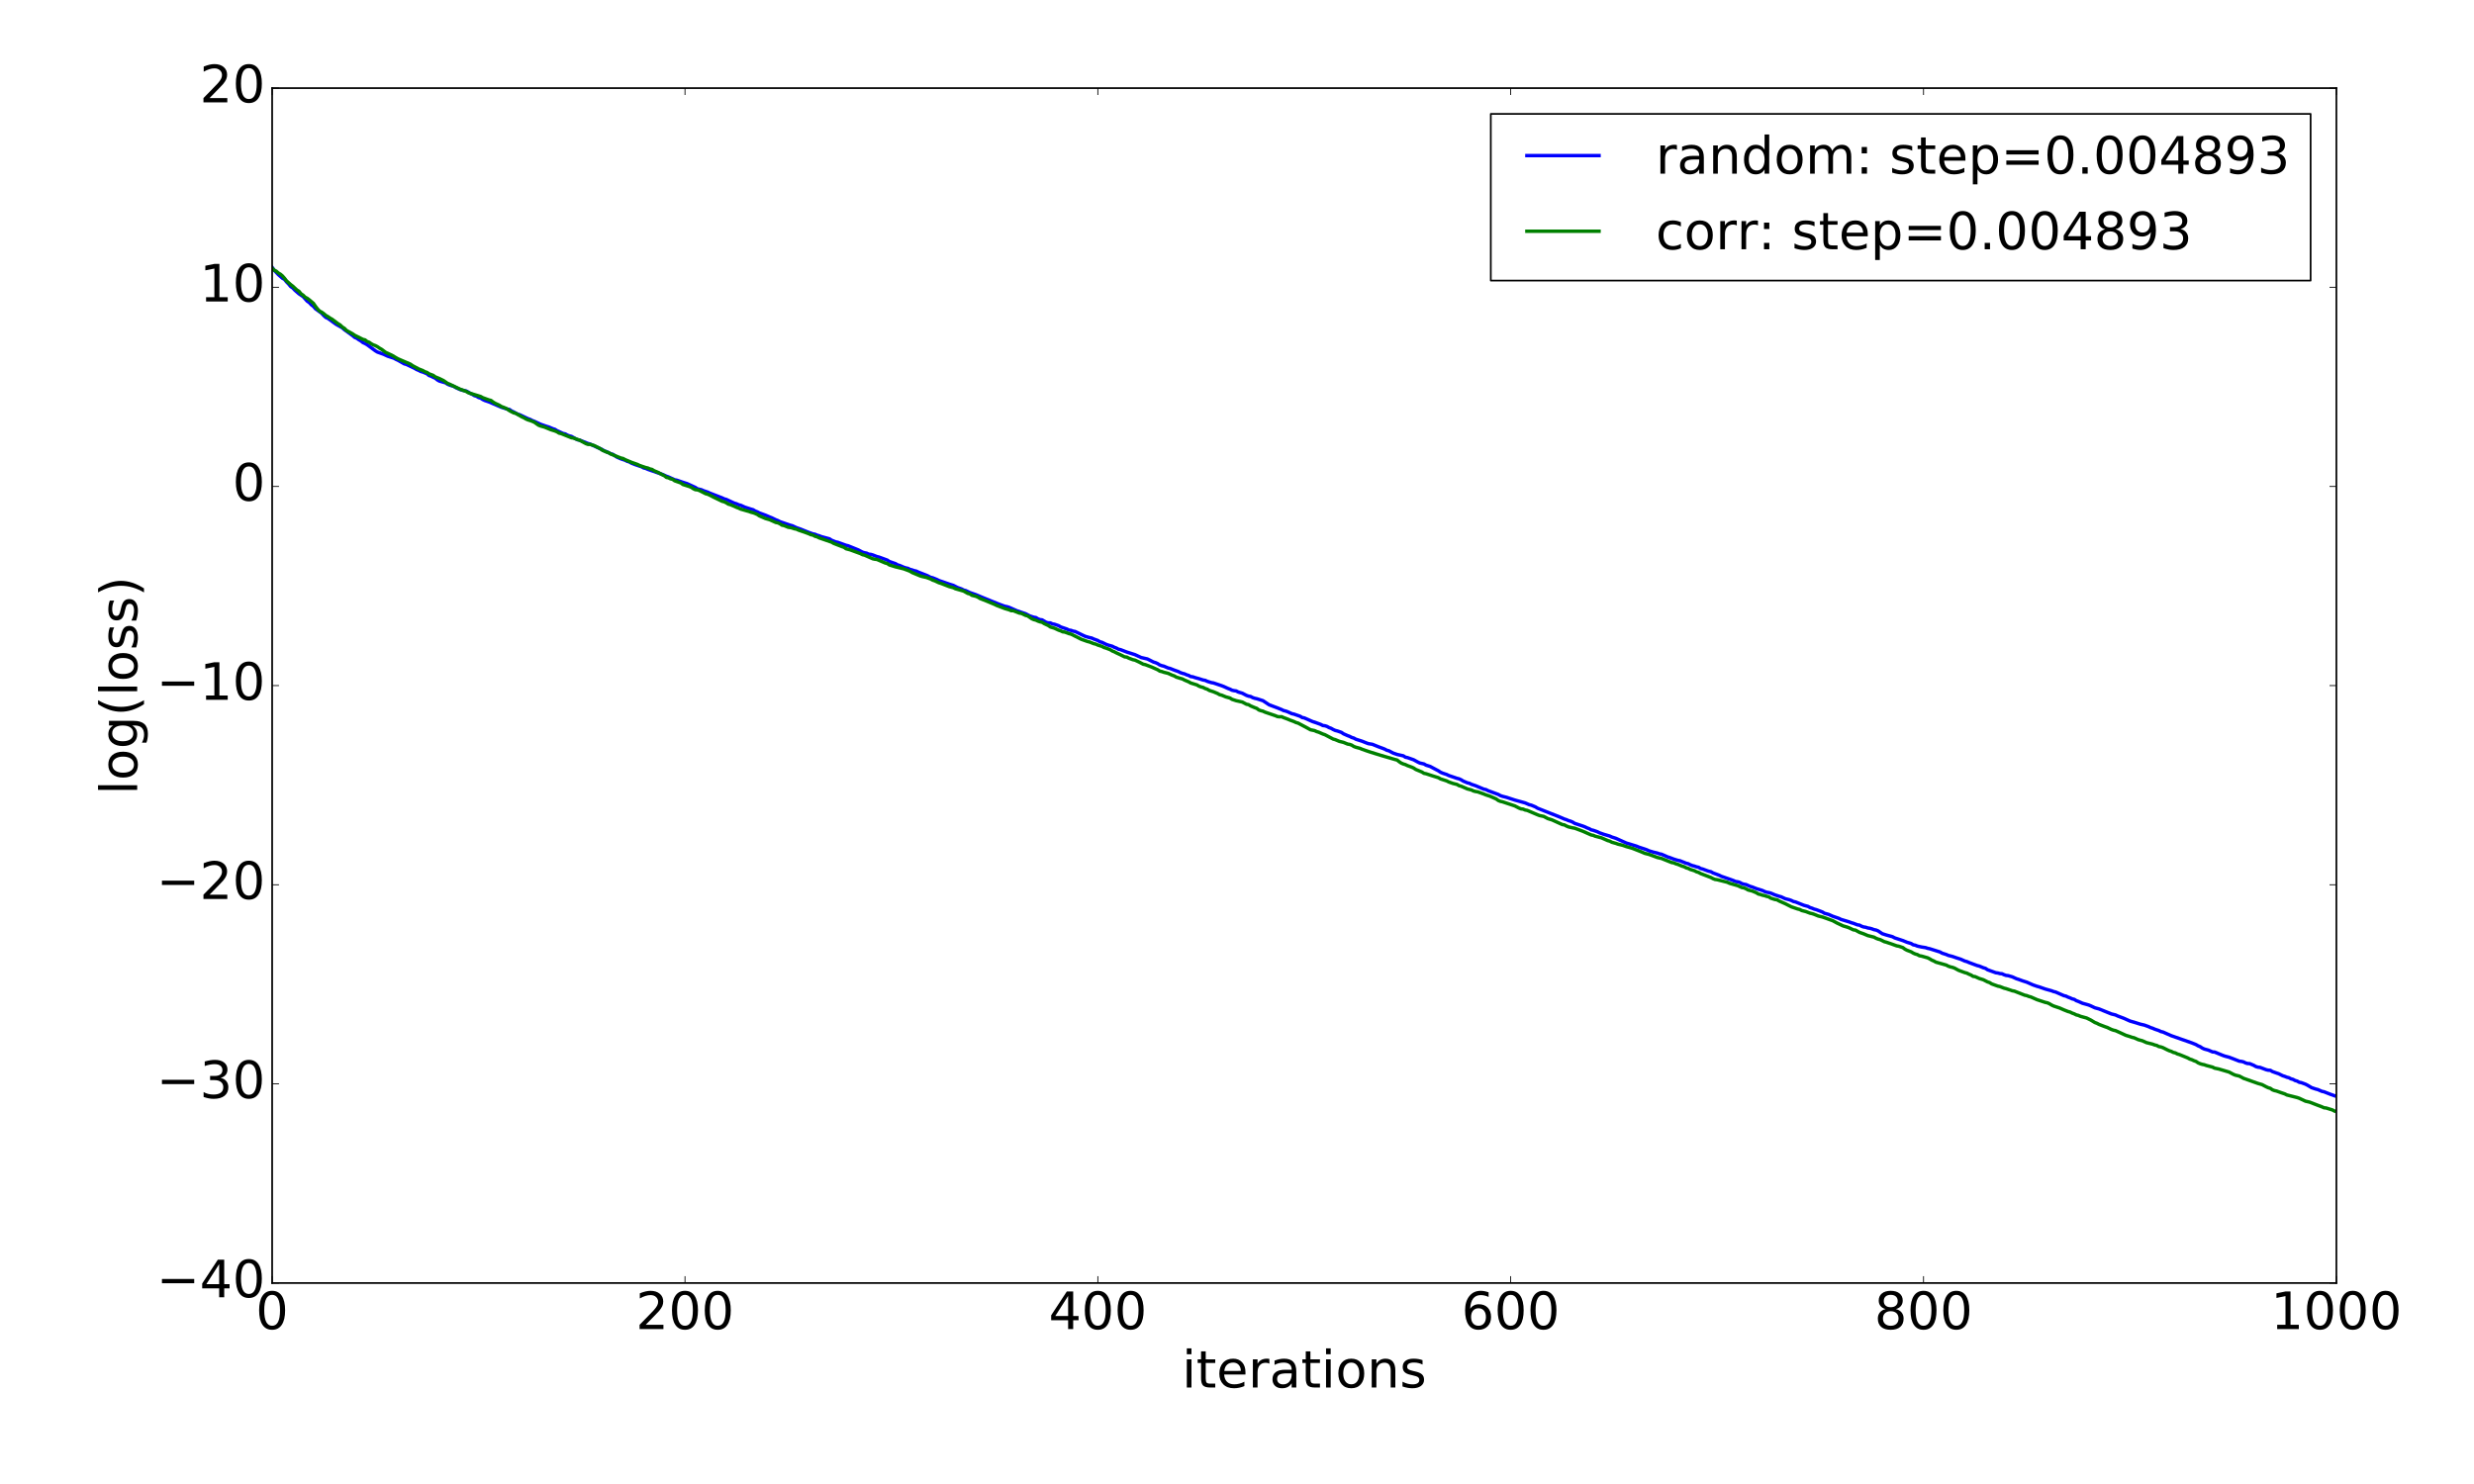 <?xml version="1.0" encoding="utf-8" standalone="no"?>
<!DOCTYPE svg PUBLIC "-//W3C//DTD SVG 1.1//EN"
  "http://www.w3.org/Graphics/SVG/1.1/DTD/svg11.dtd">
<!-- Created with matplotlib (http://matplotlib.org/) -->
<svg height="864pt" version="1.1" viewBox="0 0 1440 864" width="1440pt" xmlns="http://www.w3.org/2000/svg" xmlns:xlink="http://www.w3.org/1999/xlink">
 <defs>
  <style type="text/css">
*{stroke-linecap:butt;stroke-linejoin:round;stroke-miterlimit:100000;}
  </style>
 </defs>
 <g id="figure_1">
  <g id="patch_1">
   <path d="M 0 864 
L 1440 864 
L 1440 0 
L 0 0 
z
" style="fill:#ffffff;"/>
  </g>
  <g id="axes_1">
   <g id="patch_2">
    <path d="M 158.4 747 
L 1359.9 747 
L 1359.9 51.3 
L 158.4 51.3 
z
" style="fill:#ffffff;"/>
   </g>
   <g id="line2d_1">
    <path clip-path="url(#pf97cf37650)" d="M 158.4 155.648 
L 159.601 157.325 
L 162.005 159.874 
L 164.407 161.987 
L 165.609 162.663 
L 166.81 164.158 
L 168.012 165.385 
L 169.214 166.838 
L 170.415 167.647 
L 171.617 168.942 
L 174.019 171.048 
L 176.423 172.659 
L 178.826 175.341 
L 180.027 176.173 
L 181.228 177.464 
L 182.43 178.359 
L 183.631 179.78 
L 187.236 182.357 
L 188.438 183.696 
L 189.639 184.794 
L 190.84 185.339 
L 195.647 188.814 
L 199.251 190.842 
L 200.452 191.94 
L 205.258 195.396 
L 206.46 196.423 
L 207.661 196.928 
L 208.863 197.792 
L 210.065 198.484 
L 211.266 199.464 
L 212.468 199.991 
L 213.669 200.692 
L 218.475 204.245 
L 219.677 204.973 
L 223.281 206.251 
L 225.684 207.375 
L 229.288 208.537 
L 230.49 209.216 
L 231.691 209.763 
L 235.296 211.829 
L 236.498 212.134 
L 241.304 214.425 
L 242.505 215.147 
L 243.707 215.625 
L 244.908 216.27 
L 246.109 216.607 
L 248.512 217.606 
L 249.714 218.605 
L 250.916 219.003 
L 252.117 219.649 
L 253.319 220.165 
L 254.52 221.15 
L 255.721 221.84 
L 259.326 222.885 
L 260.527 223.683 
L 261.729 224.199 
L 264.132 224.952 
L 265.334 225.675 
L 267.736 226.765 
L 268.938 227.162 
L 271.341 227.64 
L 272.543 228.281 
L 273.744 229.064 
L 274.945 229.603 
L 276.147 230.34 
L 277.349 230.68 
L 278.55 231.429 
L 279.752 231.776 
L 280.953 232.581 
L 282.154 233.151 
L 284.558 233.962 
L 291.767 237.071 
L 295.371 238.208 
L 296.572 238.428 
L 297.774 239.298 
L 298.976 239.853 
L 301.378 241.149 
L 302.58 241.505 
L 307.386 243.804 
L 308.587 244.211 
L 309.789 244.841 
L 310.99 245.301 
L 314.595 247.002 
L 318.2 248.266 
L 319.401 248.604 
L 321.804 249.622 
L 323.005 249.99 
L 324.207 250.766 
L 327.812 252.401 
L 329.013 252.643 
L 330.214 253.336 
L 331.416 253.79 
L 332.618 254.093 
L 335.021 255.44 
L 336.222 256.054 
L 337.423 256.261 
L 342.229 258.203 
L 343.431 258.526 
L 350.64 261.841 
L 351.841 262.596 
L 353.043 262.969 
L 355.446 264.191 
L 356.647 264.495 
L 359.05 266.109 
L 361.454 267.161 
L 363.856 267.952 
L 365.058 268.581 
L 366.26 268.891 
L 367.461 269.616 
L 369.864 270.561 
L 373.469 271.767 
L 374.67 272.44 
L 375.872 272.713 
L 377.073 273.259 
L 385.483 276.187 
L 387.887 277.254 
L 389.088 277.685 
L 392.692 279.323 
L 393.894 279.561 
L 397.498 280.804 
L 399.901 281.567 
L 404.707 283.775 
L 405.909 284.57 
L 408.312 285.152 
L 409.514 285.704 
L 411.916 286.518 
L 413.118 287.093 
L 420.327 289.879 
L 421.529 290.458 
L 422.73 290.773 
L 426.334 292.458 
L 427.536 292.981 
L 428.738 293.321 
L 429.939 293.898 
L 431.14 294.184 
L 433.543 295.283 
L 437.148 296.449 
L 438.349 296.778 
L 439.551 297.532 
L 440.752 297.998 
L 441.954 298.642 
L 445.558 299.956 
L 447.962 301 
L 449.163 301.463 
L 451.566 302.628 
L 452.767 303.09 
L 453.969 303.732 
L 459.976 305.796 
L 461.178 306.114 
L 463.581 307.235 
L 465.984 308.063 
L 470.79 310.01 
L 473.193 310.841 
L 474.394 311.068 
L 475.596 311.615 
L 476.798 311.932 
L 477.999 312.426 
L 482.805 313.727 
L 484.007 314.52 
L 486.409 315.495 
L 487.611 315.737 
L 492.417 317.473 
L 493.618 317.759 
L 499.626 320.192 
L 502.029 321.475 
L 503.231 321.833 
L 504.432 322.051 
L 505.634 322.647 
L 506.835 322.764 
L 508.036 323.11 
L 510.44 324.058 
L 511.641 324.347 
L 516.447 326.101 
L 517.649 326.923 
L 521.253 328.172 
L 522.455 328.891 
L 523.656 329.23 
L 526.059 330.264 
L 527.26 330.65 
L 528.462 330.901 
L 529.663 331.505 
L 530.865 331.802 
L 532.067 332.234 
L 533.268 332.487 
L 534.47 333.069 
L 539.275 334.945 
L 541.678 336.129 
L 542.88 336.413 
L 545.283 337.372 
L 546.485 337.996 
L 548.888 338.8 
L 552.492 340.073 
L 554.895 340.824 
L 557.298 342.064 
L 559.701 342.912 
L 560.903 343.561 
L 562.104 343.851 
L 564.507 345.016 
L 568.111 346.267 
L 571.716 347.794 
L 577.723 350.231 
L 581.328 351.696 
L 583.731 352.587 
L 584.933 353.003 
L 586.134 353.228 
L 587.336 353.604 
L 592.141 355.717 
L 596.947 357.323 
L 599.351 358.597 
L 601.754 359.374 
L 602.955 359.568 
L 604.157 360.316 
L 605.358 360.753 
L 606.559 360.903 
L 608.962 362.33 
L 610.164 362.628 
L 611.365 362.669 
L 612.567 363.248 
L 613.769 363.444 
L 616.172 364.281 
L 617.373 365.018 
L 620.977 366.237 
L 622.179 366.85 
L 623.38 367.005 
L 624.582 367.455 
L 625.784 367.666 
L 628.187 368.827 
L 630.59 370.003 
L 631.791 370.531 
L 634.194 371.223 
L 635.395 371.454 
L 636.597 372.027 
L 639 372.901 
L 640.202 373.659 
L 641.403 373.954 
L 643.806 375.138 
L 645.008 375.574 
L 647.41 376.248 
L 648.612 376.878 
L 649.813 377.31 
L 651.015 377.985 
L 652.216 378.233 
L 655.821 379.623 
L 660.627 381.152 
L 664.231 382.823 
L 667.836 383.654 
L 671.441 385.465 
L 672.642 385.822 
L 673.843 386.365 
L 675.045 387.149 
L 676.246 387.571 
L 677.448 387.86 
L 679.851 388.883 
L 681.053 389.171 
L 683.456 390.129 
L 685.859 390.983 
L 687.06 391.601 
L 688.261 392.024 
L 689.463 392.32 
L 690.664 392.878 
L 691.866 393.243 
L 693.067 393.902 
L 694.269 394.045 
L 695.471 394.469 
L 697.874 395.136 
L 700.277 395.911 
L 701.478 396.11 
L 702.679 396.674 
L 705.082 397.427 
L 706.284 397.62 
L 711.09 399.234 
L 712.292 399.696 
L 714.694 400.798 
L 715.896 401.238 
L 717.097 401.845 
L 718.299 402.117 
L 719.5 402.268 
L 720.702 402.897 
L 723.105 403.608 
L 725.508 404.868 
L 726.71 405.303 
L 727.911 405.508 
L 729.112 406.147 
L 730.314 406.558 
L 731.515 406.803 
L 735.12 407.957 
L 737.523 409.555 
L 738.725 410.353 
L 743.53 412.146 
L 745.933 413.109 
L 747.135 413.71 
L 748.337 413.988 
L 749.538 414.43 
L 751.941 415.518 
L 753.143 415.769 
L 756.747 417.028 
L 757.948 417.757 
L 759.15 417.978 
L 763.956 420.091 
L 766.359 420.894 
L 768.762 421.775 
L 769.963 422.408 
L 771.165 422.546 
L 772.366 422.923 
L 773.568 423.606 
L 774.769 424.028 
L 775.971 424.721 
L 777.173 425.267 
L 778.374 425.56 
L 780.777 426.398 
L 781.979 427.227 
L 784.381 428.291 
L 785.583 428.735 
L 786.784 429.359 
L 787.986 429.718 
L 789.188 430.384 
L 792.792 431.537 
L 795.195 432.495 
L 796.396 432.947 
L 798.799 433.345 
L 802.404 434.804 
L 804.807 435.684 
L 806.009 436.162 
L 807.21 436.811 
L 808.412 437.127 
L 810.814 438.417 
L 813.217 439.256 
L 816.822 440.059 
L 818.024 440.843 
L 819.225 441.088 
L 822.83 442.358 
L 825.232 443.68 
L 826.434 444.242 
L 828.837 444.784 
L 830.038 445.487 
L 832.442 446.237 
L 836.046 448.16 
L 837.247 448.784 
L 838.449 449.594 
L 839.65 450.123 
L 842.053 450.917 
L 843.255 451.515 
L 845.658 452.327 
L 848.061 453.149 
L 849.263 453.448 
L 850.464 453.999 
L 851.665 454.745 
L 854.068 455.76 
L 855.27 456.043 
L 856.471 456.635 
L 858.875 457.442 
L 862.479 458.954 
L 863.681 459.467 
L 864.882 459.697 
L 866.083 460.32 
L 872.091 462.528 
L 873.293 463.209 
L 874.494 463.617 
L 876.897 464.221 
L 881.703 465.801 
L 887.711 467.464 
L 890.114 468.504 
L 891.315 468.787 
L 893.718 469.798 
L 894.919 470.542 
L 908.136 475.791 
L 910.539 476.841 
L 911.74 477.215 
L 912.942 477.763 
L 914.144 478.105 
L 915.345 478.617 
L 916.547 479.373 
L 921.352 480.959 
L 922.554 481.42 
L 923.755 482.016 
L 924.957 482.444 
L 926.159 483.142 
L 927.36 483.405 
L 929.763 484.253 
L 930.965 484.859 
L 933.367 485.708 
L 936.972 486.769 
L 938.173 487.333 
L 940.577 488.102 
L 942.98 489.191 
L 946.584 490.816 
L 952.591 492.654 
L 953.793 493.173 
L 957.398 494.353 
L 958.599 494.786 
L 959.801 495.353 
L 962.203 496.081 
L 964.606 496.645 
L 965.808 497.099 
L 967.01 497.312 
L 969.413 498.342 
L 970.614 498.902 
L 971.816 499.26 
L 974.218 500.174 
L 976.621 500.911 
L 977.823 501.137 
L 981.428 502.579 
L 982.629 502.859 
L 983.831 503.491 
L 985.032 503.955 
L 986.234 504.247 
L 987.435 504.672 
L 988.636 504.931 
L 989.838 505.654 
L 991.039 505.951 
L 993.442 506.854 
L 994.644 507.265 
L 995.846 507.527 
L 997.047 508.226 
L 999.45 509.119 
L 1000.652 509.573 
L 1001.853 510.183 
L 1007.861 512.259 
L 1010.264 513.233 
L 1011.465 513.401 
L 1012.667 513.771 
L 1013.868 514.442 
L 1015.069 514.805 
L 1016.271 514.994 
L 1018.674 516.068 
L 1019.875 516.408 
L 1022.279 517.358 
L 1024.681 518.09 
L 1025.883 518.477 
L 1027.084 519.051 
L 1028.286 519.467 
L 1029.487 519.668 
L 1030.689 519.982 
L 1033.092 521.005 
L 1035.495 521.801 
L 1036.697 522.123 
L 1039.1 523.24 
L 1041.503 523.84 
L 1042.704 524.282 
L 1043.906 524.877 
L 1045.107 525.13 
L 1049.913 527.065 
L 1052.316 527.707 
L 1053.517 528.382 
L 1054.719 528.76 
L 1055.92 529.285 
L 1057.122 529.596 
L 1060.726 530.958 
L 1061.928 531.712 
L 1064.331 532.367 
L 1066.734 533.446 
L 1070.339 534.681 
L 1071.54 535.281 
L 1076.346 536.731 
L 1077.547 537.21 
L 1078.749 537.541 
L 1081.152 538.456 
L 1082.353 538.632 
L 1083.555 539.274 
L 1084.756 539.692 
L 1085.958 539.859 
L 1087.159 540.275 
L 1088.361 540.449 
L 1089.562 540.785 
L 1090.764 541.25 
L 1091.966 541.485 
L 1093.167 541.973 
L 1095.57 543.611 
L 1097.973 544.378 
L 1101.578 545.382 
L 1102.779 546.043 
L 1107.585 547.62 
L 1109.988 548.607 
L 1112.391 549.337 
L 1113.592 550.082 
L 1114.794 550.305 
L 1115.995 550.818 
L 1118.399 551.345 
L 1120.802 551.718 
L 1122.003 552.126 
L 1123.205 552.365 
L 1129.212 554.261 
L 1130.414 554.948 
L 1132.816 555.714 
L 1134.018 556.244 
L 1136.421 556.852 
L 1138.824 557.687 
L 1141.227 558.455 
L 1143.63 559.531 
L 1144.832 559.854 
L 1146.033 560.386 
L 1148.436 561.276 
L 1150.839 562.162 
L 1152.041 562.464 
L 1154.444 563.447 
L 1155.645 563.789 
L 1156.847 564.599 
L 1161.652 566.334 
L 1162.854 566.492 
L 1164.055 566.836 
L 1165.257 566.931 
L 1166.458 567.496 
L 1167.66 567.904 
L 1168.861 568.036 
L 1171.264 568.729 
L 1173.668 569.819 
L 1174.869 570.193 
L 1177.272 571.068 
L 1179.675 571.83 
L 1183.28 573.409 
L 1185.682 574.248 
L 1186.884 574.57 
L 1190.488 575.834 
L 1194.093 576.831 
L 1195.294 577.294 
L 1196.496 577.581 
L 1201.302 579.681 
L 1202.504 579.951 
L 1203.705 580.547 
L 1204.907 580.977 
L 1206.108 581.542 
L 1207.31 581.83 
L 1208.511 582.597 
L 1209.713 583.036 
L 1212.116 584.112 
L 1214.518 584.779 
L 1215.72 585.129 
L 1216.921 585.617 
L 1219.324 586.751 
L 1221.727 587.404 
L 1228.937 590.326 
L 1231.34 590.912 
L 1232.541 591.491 
L 1236.146 592.845 
L 1239.75 594.452 
L 1243.354 595.507 
L 1245.757 596.274 
L 1248.16 596.831 
L 1250.563 597.701 
L 1251.765 598.266 
L 1252.966 598.651 
L 1254.168 599.189 
L 1256.571 600 
L 1257.773 600.59 
L 1258.974 600.87 
L 1263.78 602.985 
L 1275.795 607.204 
L 1278.198 608.179 
L 1279.399 608.89 
L 1280.601 609.372 
L 1281.803 610.18 
L 1283.004 610.739 
L 1285.407 611.398 
L 1287.81 612.433 
L 1289.012 612.51 
L 1293.818 614.47 
L 1295.019 614.892 
L 1297.422 615.517 
L 1299.825 616.43 
L 1303.429 617.832 
L 1304.631 617.966 
L 1305.832 618.258 
L 1307.034 618.852 
L 1308.236 619.202 
L 1309.437 619.25 
L 1311.84 620.261 
L 1313.042 620.958 
L 1314.243 621.318 
L 1315.445 621.442 
L 1319.049 622.801 
L 1320.251 623.082 
L 1321.452 623.146 
L 1322.653 623.876 
L 1325.056 624.73 
L 1326.258 625.121 
L 1328.661 626.307 
L 1329.862 626.678 
L 1331.064 627.172 
L 1332.265 627.471 
L 1333.467 628.107 
L 1334.668 628.437 
L 1335.87 629.088 
L 1337.072 629.421 
L 1338.273 630.105 
L 1339.475 630.326 
L 1341.878 631.207 
L 1343.079 631.823 
L 1345.482 633.247 
L 1347.885 634.057 
L 1349.086 634.356 
L 1351.489 635.395 
L 1352.691 635.64 
L 1356.295 637.055 
L 1358.698 637.912 
L 1358.698 637.912 
" style="fill:none;stroke:#0000ff;stroke-linecap:square;stroke-width:2.0;"/>
   </g>
   <g id="line2d_2">
    <path clip-path="url(#pf97cf37650)" d="M 158.4 156.111 
L 159.601 157.32 
L 160.803 157.886 
L 162.005 158.964 
L 163.206 159.641 
L 164.407 160.669 
L 165.609 162.029 
L 166.81 163.569 
L 169.214 165.708 
L 170.415 166.625 
L 172.818 168.852 
L 174.019 169.595 
L 175.221 171.057 
L 176.423 171.864 
L 177.624 173.053 
L 178.826 173.669 
L 180.027 174.583 
L 182.43 176.614 
L 183.631 178.369 
L 184.833 179.908 
L 186.035 181.154 
L 187.236 181.749 
L 188.438 182.615 
L 189.639 183.645 
L 190.84 184.328 
L 192.042 185.185 
L 193.244 185.836 
L 196.848 188.538 
L 198.049 189.255 
L 199.251 190.419 
L 200.452 191.144 
L 201.654 192.383 
L 204.057 193.7 
L 205.258 194.375 
L 206.46 195.217 
L 211.266 197.618 
L 212.468 197.891 
L 213.669 198.862 
L 214.87 199.284 
L 216.072 200.145 
L 217.274 200.794 
L 218.475 201.218 
L 219.677 201.854 
L 220.878 202.69 
L 222.079 203.364 
L 224.482 205.173 
L 228.087 206.833 
L 230.49 208.256 
L 231.691 208.929 
L 238.9 212.03 
L 240.102 212.887 
L 243.707 214.812 
L 246.109 215.741 
L 247.311 216.443 
L 248.512 216.826 
L 249.714 217.647 
L 252.117 218.533 
L 253.319 219.414 
L 255.721 220.39 
L 258.125 221.56 
L 260.527 223.23 
L 261.729 223.68 
L 267.736 226.568 
L 271.341 227.891 
L 272.543 228.634 
L 279.752 230.838 
L 280.953 231.523 
L 284.558 232.837 
L 285.759 233.133 
L 286.961 234.054 
L 288.162 234.79 
L 290.565 235.89 
L 291.767 236.648 
L 294.17 237.595 
L 295.371 238.235 
L 296.572 239.113 
L 298.976 240.357 
L 300.177 240.635 
L 303.781 242.71 
L 304.983 243.253 
L 306.185 243.967 
L 307.386 244.485 
L 308.587 244.835 
L 310.99 245.804 
L 313.394 247.506 
L 314.595 247.997 
L 316.998 248.673 
L 320.603 250.165 
L 323.005 250.91 
L 324.207 251.406 
L 325.409 252.169 
L 326.61 252.436 
L 332.618 254.867 
L 333.819 255.025 
L 335.021 255.507 
L 337.423 256.308 
L 341.028 258.292 
L 342.229 258.722 
L 343.431 258.71 
L 345.834 259.419 
L 349.438 261.24 
L 350.64 262.165 
L 351.841 262.601 
L 353.043 263.232 
L 354.245 263.535 
L 355.446 264.309 
L 357.849 265.266 
L 361.454 266.687 
L 362.655 266.944 
L 363.856 267.619 
L 367.461 269.135 
L 371.065 270.405 
L 372.267 271.008 
L 375.872 272.227 
L 377.073 272.489 
L 378.274 273.023 
L 379.476 273.285 
L 380.678 274.057 
L 383.08 275.054 
L 385.483 276.394 
L 386.685 276.954 
L 387.887 277.942 
L 389.088 278.183 
L 390.289 278.783 
L 391.491 279.042 
L 392.692 279.909 
L 396.297 281.181 
L 397.498 282.072 
L 401.103 283.209 
L 402.305 283.696 
L 403.506 284.494 
L 404.707 285.077 
L 405.909 285.197 
L 407.111 285.59 
L 410.715 287.431 
L 411.916 287.738 
L 413.118 288.272 
L 415.521 289.536 
L 417.924 290.688 
L 420.327 291.848 
L 421.529 292.15 
L 422.73 292.727 
L 423.932 293.494 
L 425.133 293.826 
L 427.536 294.822 
L 428.738 295.391 
L 429.939 295.832 
L 431.14 296.399 
L 434.745 297.442 
L 435.947 297.764 
L 437.148 298.226 
L 438.349 298.523 
L 440.752 299.484 
L 441.954 300.315 
L 445.558 301.881 
L 447.962 302.56 
L 451.566 304.177 
L 452.767 304.393 
L 453.969 304.952 
L 455.171 305.755 
L 456.372 305.976 
L 458.775 306.976 
L 459.976 307.134 
L 461.178 307.428 
L 462.38 307.851 
L 463.581 308.072 
L 464.783 308.639 
L 468.387 309.859 
L 470.79 310.752 
L 471.991 311.309 
L 473.193 311.545 
L 474.394 312.224 
L 475.596 312.54 
L 476.798 313.15 
L 484.007 315.63 
L 485.208 316.34 
L 490.014 318.215 
L 491.216 318.625 
L 492.417 319.474 
L 494.82 320.114 
L 500.827 322.315 
L 502.029 322.943 
L 503.231 323.208 
L 508.036 325.334 
L 509.238 325.585 
L 510.44 325.717 
L 515.245 327.777 
L 516.447 328.078 
L 517.649 328.898 
L 521.253 330.018 
L 523.656 330.6 
L 526.059 331.202 
L 528.462 332.096 
L 529.663 332.565 
L 530.865 333.319 
L 535.671 335.324 
L 536.872 335.669 
L 539.275 336.202 
L 541.678 337.086 
L 542.88 337.751 
L 544.082 338.144 
L 546.485 339.273 
L 547.686 339.635 
L 552.492 341.517 
L 554.895 342.165 
L 556.096 342.759 
L 560.903 344.132 
L 563.306 345.48 
L 564.507 345.779 
L 565.708 346.591 
L 568.111 347.191 
L 569.313 347.737 
L 570.514 348.481 
L 574.119 349.889 
L 578.925 351.894 
L 580.126 352.489 
L 584.933 354.323 
L 587.336 355.015 
L 588.537 355.528 
L 589.739 355.53 
L 593.343 356.949 
L 594.544 357.133 
L 596.947 358.285 
L 598.149 358.587 
L 600.552 360.231 
L 601.754 360.747 
L 602.955 361.045 
L 604.157 361.617 
L 605.358 362.035 
L 606.559 362.286 
L 607.761 363.058 
L 610.164 364.178 
L 611.365 365.032 
L 613.769 365.748 
L 616.172 366.886 
L 617.373 367.282 
L 618.574 367.854 
L 619.776 367.983 
L 622.179 368.902 
L 623.38 369.172 
L 629.388 372.204 
L 632.992 373.48 
L 634.194 373.774 
L 636.597 374.731 
L 637.798 375.013 
L 639 375.566 
L 641.403 376.323 
L 642.605 376.99 
L 643.806 377.334 
L 646.209 378.258 
L 647.41 379.008 
L 648.612 379.491 
L 649.813 380.122 
L 652.216 381.243 
L 654.62 382.44 
L 655.821 382.56 
L 657.023 383.195 
L 659.426 384.088 
L 660.627 384.335 
L 663.03 385.452 
L 665.433 386.714 
L 666.635 386.969 
L 670.239 388.328 
L 673.843 389.937 
L 675.045 390.713 
L 676.246 390.99 
L 677.448 391.412 
L 679.851 392.005 
L 682.254 393.098 
L 683.456 393.513 
L 684.657 394.213 
L 687.06 394.967 
L 688.261 395.299 
L 689.463 395.945 
L 691.866 396.959 
L 693.067 397.648 
L 696.672 398.769 
L 697.874 399.482 
L 699.075 399.927 
L 700.277 400.232 
L 701.478 400.863 
L 702.679 401.255 
L 703.881 401.981 
L 706.284 402.747 
L 708.687 403.759 
L 709.889 404.452 
L 711.09 404.739 
L 713.493 405.738 
L 715.896 406.395 
L 717.097 407.156 
L 719.5 407.939 
L 723.105 408.744 
L 725.508 410.012 
L 726.71 410.256 
L 727.911 410.979 
L 730.314 411.998 
L 731.515 412.428 
L 732.717 413.351 
L 733.918 413.769 
L 735.12 414.067 
L 736.322 414.632 
L 742.329 416.672 
L 743.53 417.19 
L 744.732 417.34 
L 745.933 417.269 
L 747.135 417.805 
L 749.538 418.687 
L 750.74 419.209 
L 753.143 420.088 
L 754.344 420.665 
L 755.545 420.998 
L 760.351 423.537 
L 762.755 424.868 
L 765.158 425.372 
L 766.359 425.929 
L 767.561 426.289 
L 769.963 427.35 
L 771.165 427.755 
L 775.971 430.288 
L 777.173 430.618 
L 779.576 431.624 
L 781.979 432.219 
L 784.381 433.201 
L 785.583 433.399 
L 786.784 433.83 
L 787.986 434.6 
L 789.188 435.053 
L 791.591 435.698 
L 792.792 436.21 
L 795.195 437.056 
L 797.598 437.869 
L 803.606 439.739 
L 812.016 442.206 
L 813.217 442.519 
L 814.419 443.479 
L 815.62 444.287 
L 816.822 444.795 
L 818.024 445.158 
L 819.225 445.746 
L 821.628 446.612 
L 822.83 447.155 
L 824.031 447.976 
L 827.635 449.478 
L 828.837 450.243 
L 830.038 450.474 
L 833.643 451.658 
L 837.247 452.785 
L 838.449 453.483 
L 842.053 454.648 
L 843.255 455.261 
L 845.658 456.116 
L 848.061 456.716 
L 849.263 457.422 
L 850.464 457.737 
L 854.068 459.308 
L 856.471 459.934 
L 857.673 460.523 
L 858.875 460.832 
L 860.076 461.011 
L 863.681 462.295 
L 864.882 462.795 
L 867.285 463.577 
L 870.889 465.17 
L 872.091 466.06 
L 873.293 466.551 
L 874.494 466.802 
L 881.703 469.21 
L 884.106 470.455 
L 885.308 470.939 
L 886.509 471.074 
L 887.711 471.592 
L 888.912 471.814 
L 894.919 474.366 
L 896.121 474.832 
L 898.524 475.326 
L 900.927 476.598 
L 903.33 477.34 
L 909.337 480.062 
L 910.539 480.26 
L 911.74 480.908 
L 912.942 481.419 
L 915.345 481.976 
L 916.547 482.194 
L 918.949 483.077 
L 921.352 483.988 
L 926.159 486.121 
L 927.36 486.354 
L 928.562 486.872 
L 932.166 487.8 
L 935.77 489.399 
L 936.972 489.728 
L 938.173 490.368 
L 940.577 491.036 
L 941.778 491.481 
L 944.181 492.058 
L 946.584 492.873 
L 950.188 493.923 
L 954.995 495.807 
L 957.398 496.832 
L 959.801 497.436 
L 963.405 498.758 
L 964.606 499.226 
L 967.01 499.775 
L 973.017 502.183 
L 974.218 502.359 
L 975.42 502.911 
L 976.621 503.255 
L 979.024 504.268 
L 980.226 504.607 
L 981.428 505.252 
L 982.629 505.594 
L 983.831 506.204 
L 986.234 506.939 
L 987.435 507.556 
L 988.636 507.927 
L 989.838 508.584 
L 995.846 510.891 
L 997.047 511.54 
L 998.249 512.013 
L 999.45 512.16 
L 1005.457 513.677 
L 1006.659 514.253 
L 1011.465 515.642 
L 1013.868 516.735 
L 1015.069 516.93 
L 1016.271 517.436 
L 1017.472 518.145 
L 1019.875 518.75 
L 1022.279 519.754 
L 1023.48 520.507 
L 1024.681 520.78 
L 1025.883 521.21 
L 1027.084 521.446 
L 1028.286 521.874 
L 1029.487 522.141 
L 1030.689 522.919 
L 1033.092 523.688 
L 1034.293 523.861 
L 1035.495 524.544 
L 1039.1 526.144 
L 1042.704 527.973 
L 1046.309 529.21 
L 1047.51 529.497 
L 1048.711 530.126 
L 1051.114 530.733 
L 1053.517 531.657 
L 1054.719 531.915 
L 1055.92 532.308 
L 1058.323 533.297 
L 1060.726 533.881 
L 1063.13 534.727 
L 1065.533 535.609 
L 1066.734 536.029 
L 1069.137 537.344 
L 1072.742 539.062 
L 1075.145 539.769 
L 1076.346 540.217 
L 1078.749 541.358 
L 1079.95 541.525 
L 1082.353 542.844 
L 1084.756 543.684 
L 1087.159 544.709 
L 1090.764 545.616 
L 1091.966 546.274 
L 1093.167 546.743 
L 1094.369 547.056 
L 1096.772 548.254 
L 1097.973 548.566 
L 1101.578 549.81 
L 1103.98 550.677 
L 1105.182 550.893 
L 1107.585 551.705 
L 1108.786 552.621 
L 1109.988 553.252 
L 1112.391 554.155 
L 1113.592 554.892 
L 1114.794 555.423 
L 1115.995 555.76 
L 1117.197 556.433 
L 1118.399 556.636 
L 1122.003 557.661 
L 1123.205 558.265 
L 1124.406 558.997 
L 1125.608 559.507 
L 1126.809 560.174 
L 1132.816 561.875 
L 1134.018 562.511 
L 1135.219 562.935 
L 1136.421 563.202 
L 1137.622 563.631 
L 1140.025 564.937 
L 1143.63 566.26 
L 1144.832 566.572 
L 1146.033 567.185 
L 1147.235 567.671 
L 1148.436 568.437 
L 1149.638 568.605 
L 1152.041 569.686 
L 1154.444 570.434 
L 1156.847 571.669 
L 1158.048 572.063 
L 1159.249 572.83 
L 1162.854 574.134 
L 1164.055 574.375 
L 1166.458 575.323 
L 1167.66 575.61 
L 1171.264 576.837 
L 1172.466 577.047 
L 1178.474 579.403 
L 1179.675 579.651 
L 1180.877 580.133 
L 1182.078 580.445 
L 1185.682 582.031 
L 1190.488 583.608 
L 1191.69 583.852 
L 1192.891 584.388 
L 1194.093 585.116 
L 1195.294 585.697 
L 1198.899 586.898 
L 1201.302 587.96 
L 1203.705 588.91 
L 1204.907 589.233 
L 1206.108 589.843 
L 1207.31 590.269 
L 1208.511 590.882 
L 1209.713 591.171 
L 1210.914 591.705 
L 1214.518 592.688 
L 1216.921 593.862 
L 1219.324 595.314 
L 1220.526 595.773 
L 1221.727 596.409 
L 1225.332 597.793 
L 1226.534 598.198 
L 1228.937 599.349 
L 1230.138 599.779 
L 1231.34 600.043 
L 1233.743 601.112 
L 1237.347 602.776 
L 1239.75 603.508 
L 1240.951 603.947 
L 1242.153 604.209 
L 1244.556 605.293 
L 1246.959 605.942 
L 1249.362 607.02 
L 1252.966 607.923 
L 1254.168 608.393 
L 1255.37 608.673 
L 1256.571 609.322 
L 1257.773 609.54 
L 1258.974 609.966 
L 1261.377 611.178 
L 1262.579 611.737 
L 1263.78 612.112 
L 1264.982 612.722 
L 1266.183 613.007 
L 1267.384 613.633 
L 1268.586 613.983 
L 1273.392 615.947 
L 1274.593 616.607 
L 1275.795 616.983 
L 1276.996 617.558 
L 1278.198 617.971 
L 1279.399 618.782 
L 1280.601 619.308 
L 1281.803 619.669 
L 1283.004 619.897 
L 1284.206 620.336 
L 1287.81 621.276 
L 1289.012 621.881 
L 1291.415 622.38 
L 1297.422 624.155 
L 1299.825 625.426 
L 1301.026 625.94 
L 1303.429 626.518 
L 1305.832 627.801 
L 1314.243 630.781 
L 1316.646 631.477 
L 1319.049 632.733 
L 1320.251 633.293 
L 1321.452 633.635 
L 1322.653 634.487 
L 1323.855 634.942 
L 1325.056 635.202 
L 1327.459 636.073 
L 1329.862 636.876 
L 1331.064 637.494 
L 1337.072 639.009 
L 1338.273 639.412 
L 1341.878 641.102 
L 1344.281 641.657 
L 1349.086 643.514 
L 1351.489 644.406 
L 1352.691 644.956 
L 1353.892 645.08 
L 1357.497 646.185 
L 1358.698 646.807 
L 1358.698 646.807 
" style="fill:none;stroke:#008000;stroke-linecap:square;stroke-width:2.0;"/>
   </g>
   <g id="patch_3">
    <path d="M 158.4 51.3 
L 1359.9 51.3 
" style="fill:none;stroke:#000000;stroke-linecap:square;stroke-linejoin:miter;"/>
   </g>
   <g id="patch_4">
    <path d="M 1359.9 747 
L 1359.9 51.3 
" style="fill:none;stroke:#000000;stroke-linecap:square;stroke-linejoin:miter;"/>
   </g>
   <g id="patch_5">
    <path d="M 158.4 747 
L 1359.9 747 
" style="fill:none;stroke:#000000;stroke-linecap:square;stroke-linejoin:miter;"/>
   </g>
   <g id="patch_6">
    <path d="M 158.4 747 
L 158.4 51.3 
" style="fill:none;stroke:#000000;stroke-linecap:square;stroke-linejoin:miter;"/>
   </g>
   <g id="matplotlib.axis_1">
    <g id="xtick_1">
     <g id="line2d_3">
      <defs>
       <path d="M 0 0 
L 0 -4 
" id="mb66c1bdbe8" style="stroke:#000000;stroke-width:0.5;"/>
      </defs>
      <g>
       <use style="stroke:#000000;stroke-width:0.5;" x="158.4" xlink:href="#mb66c1bdbe8" y="747.0"/>
      </g>
     </g>
     <g id="line2d_4">
      <defs>
       <path d="M 0 0 
L 0 4 
" id="m34ea474324" style="stroke:#000000;stroke-width:0.5;"/>
      </defs>
      <g>
       <use style="stroke:#000000;stroke-width:0.5;" x="158.4" xlink:href="#m34ea474324" y="51.3"/>
      </g>
     </g>
     <g id="text_1">
      <!-- 0 -->
      <defs>
       <path d="M 31.781 66.406 
Q 24.172 66.406 20.328 58.906 
Q 16.5 51.422 16.5 36.375 
Q 16.5 21.391 20.328 13.891 
Q 24.172 6.391 31.781 6.391 
Q 39.453 6.391 43.281 13.891 
Q 47.125 21.391 47.125 36.375 
Q 47.125 51.422 43.281 58.906 
Q 39.453 66.406 31.781 66.406 
M 31.781 74.219 
Q 44.047 74.219 50.516 64.516 
Q 56.984 54.828 56.984 36.375 
Q 56.984 17.969 50.516 8.266 
Q 44.047 -1.422 31.781 -1.422 
Q 19.531 -1.422 13.062 8.266 
Q 6.594 17.969 6.594 36.375 
Q 6.594 54.828 13.062 64.516 
Q 19.531 74.219 31.781 74.219 
" id="BitstreamVeraSans-Roman-30"/>
      </defs>
      <g transform="translate(148.856 773.795)scale(0.3 -0.3)">
       <use xlink:href="#BitstreamVeraSans-Roman-30"/>
      </g>
     </g>
    </g>
    <g id="xtick_2">
     <g id="line2d_5">
      <g>
       <use style="stroke:#000000;stroke-width:0.5;" x="398.7" xlink:href="#mb66c1bdbe8" y="747.0"/>
      </g>
     </g>
     <g id="line2d_6">
      <g>
       <use style="stroke:#000000;stroke-width:0.5;" x="398.7" xlink:href="#m34ea474324" y="51.3"/>
      </g>
     </g>
     <g id="text_2">
      <!-- 200 -->
      <defs>
       <path d="M 19.188 8.297 
L 53.609 8.297 
L 53.609 0 
L 7.328 0 
L 7.328 8.297 
Q 12.938 14.109 22.625 23.891 
Q 32.328 33.688 34.812 36.531 
Q 39.547 41.844 41.422 45.531 
Q 43.312 49.219 43.312 52.781 
Q 43.312 58.594 39.234 62.25 
Q 35.156 65.922 28.609 65.922 
Q 23.969 65.922 18.812 64.312 
Q 13.672 62.703 7.812 59.422 
L 7.812 69.391 
Q 13.766 71.781 18.938 73 
Q 24.125 74.219 28.422 74.219 
Q 39.75 74.219 46.484 68.547 
Q 53.219 62.891 53.219 53.422 
Q 53.219 48.922 51.531 44.891 
Q 49.859 40.875 45.406 35.406 
Q 44.188 33.984 37.641 27.219 
Q 31.109 20.453 19.188 8.297 
" id="BitstreamVeraSans-Roman-32"/>
      </defs>
      <g transform="translate(370.069 773.795)scale(0.3 -0.3)">
       <use xlink:href="#BitstreamVeraSans-Roman-32"/>
       <use x="63.623" xlink:href="#BitstreamVeraSans-Roman-30"/>
       <use x="127.246" xlink:href="#BitstreamVeraSans-Roman-30"/>
      </g>
     </g>
    </g>
    <g id="xtick_3">
     <g id="line2d_7">
      <g>
       <use style="stroke:#000000;stroke-width:0.5;" x="639.0" xlink:href="#mb66c1bdbe8" y="747.0"/>
      </g>
     </g>
     <g id="line2d_8">
      <g>
       <use style="stroke:#000000;stroke-width:0.5;" x="639.0" xlink:href="#m34ea474324" y="51.3"/>
      </g>
     </g>
     <g id="text_3">
      <!-- 400 -->
      <defs>
       <path d="M 37.797 64.312 
L 12.891 25.391 
L 37.797 25.391 
z
M 35.203 72.906 
L 47.609 72.906 
L 47.609 25.391 
L 58.016 25.391 
L 58.016 17.188 
L 47.609 17.188 
L 47.609 0 
L 37.797 0 
L 37.797 17.188 
L 4.891 17.188 
L 4.891 26.703 
z
" id="BitstreamVeraSans-Roman-34"/>
      </defs>
      <g transform="translate(610.369 773.795)scale(0.3 -0.3)">
       <use xlink:href="#BitstreamVeraSans-Roman-34"/>
       <use x="63.623" xlink:href="#BitstreamVeraSans-Roman-30"/>
       <use x="127.246" xlink:href="#BitstreamVeraSans-Roman-30"/>
      </g>
     </g>
    </g>
    <g id="xtick_4">
     <g id="line2d_9">
      <g>
       <use style="stroke:#000000;stroke-width:0.5;" x="879.3" xlink:href="#mb66c1bdbe8" y="747.0"/>
      </g>
     </g>
     <g id="line2d_10">
      <g>
       <use style="stroke:#000000;stroke-width:0.5;" x="879.3" xlink:href="#m34ea474324" y="51.3"/>
      </g>
     </g>
     <g id="text_4">
      <!-- 600 -->
      <defs>
       <path d="M 33.016 40.375 
Q 26.375 40.375 22.484 35.828 
Q 18.609 31.297 18.609 23.391 
Q 18.609 15.531 22.484 10.953 
Q 26.375 6.391 33.016 6.391 
Q 39.656 6.391 43.531 10.953 
Q 47.406 15.531 47.406 23.391 
Q 47.406 31.297 43.531 35.828 
Q 39.656 40.375 33.016 40.375 
M 52.594 71.297 
L 52.594 62.312 
Q 48.875 64.062 45.094 64.984 
Q 41.312 65.922 37.594 65.922 
Q 27.828 65.922 22.672 59.328 
Q 17.531 52.734 16.797 39.406 
Q 19.672 43.656 24.016 45.922 
Q 28.375 48.188 33.594 48.188 
Q 44.578 48.188 50.953 41.516 
Q 57.328 34.859 57.328 23.391 
Q 57.328 12.156 50.688 5.359 
Q 44.047 -1.422 33.016 -1.422 
Q 20.359 -1.422 13.672 8.266 
Q 6.984 17.969 6.984 36.375 
Q 6.984 53.656 15.188 63.938 
Q 23.391 74.219 37.203 74.219 
Q 40.922 74.219 44.703 73.484 
Q 48.484 72.75 52.594 71.297 
" id="BitstreamVeraSans-Roman-36"/>
      </defs>
      <g transform="translate(850.669 773.795)scale(0.3 -0.3)">
       <use xlink:href="#BitstreamVeraSans-Roman-36"/>
       <use x="63.623" xlink:href="#BitstreamVeraSans-Roman-30"/>
       <use x="127.246" xlink:href="#BitstreamVeraSans-Roman-30"/>
      </g>
     </g>
    </g>
    <g id="xtick_5">
     <g id="line2d_11">
      <g>
       <use style="stroke:#000000;stroke-width:0.5;" x="1119.6" xlink:href="#mb66c1bdbe8" y="747.0"/>
      </g>
     </g>
     <g id="line2d_12">
      <g>
       <use style="stroke:#000000;stroke-width:0.5;" x="1119.6" xlink:href="#m34ea474324" y="51.3"/>
      </g>
     </g>
     <g id="text_5">
      <!-- 800 -->
      <defs>
       <path d="M 31.781 34.625 
Q 24.75 34.625 20.719 30.859 
Q 16.703 27.094 16.703 20.516 
Q 16.703 13.922 20.719 10.156 
Q 24.75 6.391 31.781 6.391 
Q 38.812 6.391 42.859 10.172 
Q 46.922 13.969 46.922 20.516 
Q 46.922 27.094 42.891 30.859 
Q 38.875 34.625 31.781 34.625 
M 21.922 38.812 
Q 15.578 40.375 12.031 44.719 
Q 8.5 49.078 8.5 55.328 
Q 8.5 64.062 14.719 69.141 
Q 20.953 74.219 31.781 74.219 
Q 42.672 74.219 48.875 69.141 
Q 55.078 64.062 55.078 55.328 
Q 55.078 49.078 51.531 44.719 
Q 48 40.375 41.703 38.812 
Q 48.828 37.156 52.797 32.312 
Q 56.781 27.484 56.781 20.516 
Q 56.781 9.906 50.312 4.234 
Q 43.844 -1.422 31.781 -1.422 
Q 19.734 -1.422 13.25 4.234 
Q 6.781 9.906 6.781 20.516 
Q 6.781 27.484 10.781 32.312 
Q 14.797 37.156 21.922 38.812 
M 18.312 54.391 
Q 18.312 48.734 21.844 45.562 
Q 25.391 42.391 31.781 42.391 
Q 38.141 42.391 41.719 45.562 
Q 45.312 48.734 45.312 54.391 
Q 45.312 60.062 41.719 63.234 
Q 38.141 66.406 31.781 66.406 
Q 25.391 66.406 21.844 63.234 
Q 18.312 60.062 18.312 54.391 
" id="BitstreamVeraSans-Roman-38"/>
      </defs>
      <g transform="translate(1090.969 773.795)scale(0.3 -0.3)">
       <use xlink:href="#BitstreamVeraSans-Roman-38"/>
       <use x="63.623" xlink:href="#BitstreamVeraSans-Roman-30"/>
       <use x="127.246" xlink:href="#BitstreamVeraSans-Roman-30"/>
      </g>
     </g>
    </g>
    <g id="xtick_6">
     <g id="line2d_13">
      <g>
       <use style="stroke:#000000;stroke-width:0.5;" x="1359.9" xlink:href="#mb66c1bdbe8" y="747.0"/>
      </g>
     </g>
     <g id="line2d_14">
      <g>
       <use style="stroke:#000000;stroke-width:0.5;" x="1359.9" xlink:href="#m34ea474324" y="51.3"/>
      </g>
     </g>
     <g id="text_6">
      <!-- 1000 -->
      <defs>
       <path d="M 12.406 8.297 
L 28.516 8.297 
L 28.516 63.922 
L 10.984 60.406 
L 10.984 69.391 
L 28.422 72.906 
L 38.281 72.906 
L 38.281 8.297 
L 54.391 8.297 
L 54.391 0 
L 12.406 0 
z
" id="BitstreamVeraSans-Roman-31"/>
      </defs>
      <g transform="translate(1321.725 773.795)scale(0.3 -0.3)">
       <use xlink:href="#BitstreamVeraSans-Roman-31"/>
       <use x="63.623" xlink:href="#BitstreamVeraSans-Roman-30"/>
       <use x="127.246" xlink:href="#BitstreamVeraSans-Roman-30"/>
       <use x="190.869" xlink:href="#BitstreamVeraSans-Roman-30"/>
      </g>
     </g>
    </g>
    <g id="text_7">
     <!-- iterations -->
     <defs>
      <path d="M 54.891 33.016 
L 54.891 0 
L 45.906 0 
L 45.906 32.719 
Q 45.906 40.484 42.875 44.328 
Q 39.844 48.188 33.797 48.188 
Q 26.516 48.188 22.312 43.547 
Q 18.109 38.922 18.109 30.906 
L 18.109 0 
L 9.078 0 
L 9.078 54.688 
L 18.109 54.688 
L 18.109 46.188 
Q 21.344 51.125 25.703 53.562 
Q 30.078 56 35.797 56 
Q 45.219 56 50.047 50.172 
Q 54.891 44.344 54.891 33.016 
" id="BitstreamVeraSans-Roman-6e"/>
      <path d="M 34.281 27.484 
Q 23.391 27.484 19.188 25 
Q 14.984 22.516 14.984 16.5 
Q 14.984 11.719 18.141 8.906 
Q 21.297 6.109 26.703 6.109 
Q 34.188 6.109 38.703 11.406 
Q 43.219 16.703 43.219 25.484 
L 43.219 27.484 
z
M 52.203 31.203 
L 52.203 0 
L 43.219 0 
L 43.219 8.297 
Q 40.141 3.328 35.547 0.953 
Q 30.953 -1.422 24.312 -1.422 
Q 15.922 -1.422 10.953 3.297 
Q 6 8.016 6 15.922 
Q 6 25.141 12.172 29.828 
Q 18.359 34.516 30.609 34.516 
L 43.219 34.516 
L 43.219 35.406 
Q 43.219 41.609 39.141 45 
Q 35.062 48.391 27.688 48.391 
Q 23 48.391 18.547 47.266 
Q 14.109 46.141 10.016 43.891 
L 10.016 52.203 
Q 14.938 54.109 19.578 55.047 
Q 24.219 56 28.609 56 
Q 40.484 56 46.344 49.844 
Q 52.203 43.703 52.203 31.203 
" id="BitstreamVeraSans-Roman-61"/>
      <path d="M 30.609 48.391 
Q 23.391 48.391 19.188 42.75 
Q 14.984 37.109 14.984 27.297 
Q 14.984 17.484 19.156 11.844 
Q 23.344 6.203 30.609 6.203 
Q 37.797 6.203 41.984 11.859 
Q 46.188 17.531 46.188 27.297 
Q 46.188 37.016 41.984 42.703 
Q 37.797 48.391 30.609 48.391 
M 30.609 56 
Q 42.328 56 49.016 48.375 
Q 55.719 40.766 55.719 27.297 
Q 55.719 13.875 49.016 6.219 
Q 42.328 -1.422 30.609 -1.422 
Q 18.844 -1.422 12.172 6.219 
Q 5.516 13.875 5.516 27.297 
Q 5.516 40.766 12.172 48.375 
Q 18.844 56 30.609 56 
" id="BitstreamVeraSans-Roman-6f"/>
      <path d="M 9.422 54.688 
L 18.406 54.688 
L 18.406 0 
L 9.422 0 
z
M 9.422 75.984 
L 18.406 75.984 
L 18.406 64.594 
L 9.422 64.594 
z
" id="BitstreamVeraSans-Roman-69"/>
      <path d="M 56.203 29.594 
L 56.203 25.203 
L 14.891 25.203 
Q 15.484 15.922 20.484 11.062 
Q 25.484 6.203 34.422 6.203 
Q 39.594 6.203 44.453 7.469 
Q 49.312 8.734 54.109 11.281 
L 54.109 2.781 
Q 49.266 0.734 44.188 -0.344 
Q 39.109 -1.422 33.891 -1.422 
Q 20.797 -1.422 13.156 6.188 
Q 5.516 13.812 5.516 26.812 
Q 5.516 40.234 12.766 48.109 
Q 20.016 56 32.328 56 
Q 43.359 56 49.781 48.891 
Q 56.203 41.797 56.203 29.594 
M 47.219 32.234 
Q 47.125 39.594 43.094 43.984 
Q 39.062 48.391 32.422 48.391 
Q 24.906 48.391 20.391 44.141 
Q 15.875 39.891 15.188 32.172 
z
" id="BitstreamVeraSans-Roman-65"/>
      <path d="M 18.312 70.219 
L 18.312 54.688 
L 36.812 54.688 
L 36.812 47.703 
L 18.312 47.703 
L 18.312 18.016 
Q 18.312 11.328 20.141 9.422 
Q 21.969 7.516 27.594 7.516 
L 36.812 7.516 
L 36.812 0 
L 27.594 0 
Q 17.188 0 13.234 3.875 
Q 9.281 7.766 9.281 18.016 
L 9.281 47.703 
L 2.688 47.703 
L 2.688 54.688 
L 9.281 54.688 
L 9.281 70.219 
z
" id="BitstreamVeraSans-Roman-74"/>
      <path d="M 41.109 46.297 
Q 39.594 47.172 37.812 47.578 
Q 36.031 48 33.891 48 
Q 26.266 48 22.188 43.047 
Q 18.109 38.094 18.109 28.812 
L 18.109 0 
L 9.078 0 
L 9.078 54.688 
L 18.109 54.688 
L 18.109 46.188 
Q 20.953 51.172 25.484 53.578 
Q 30.031 56 36.531 56 
Q 37.453 56 38.578 55.875 
Q 39.703 55.766 41.062 55.516 
z
" id="BitstreamVeraSans-Roman-72"/>
      <path d="M 44.281 53.078 
L 44.281 44.578 
Q 40.484 46.531 36.375 47.5 
Q 32.281 48.484 27.875 48.484 
Q 21.188 48.484 17.844 46.438 
Q 14.5 44.391 14.5 40.281 
Q 14.5 37.156 16.891 35.375 
Q 19.281 33.594 26.516 31.984 
L 29.594 31.297 
Q 39.156 29.25 43.188 25.516 
Q 47.219 21.781 47.219 15.094 
Q 47.219 7.469 41.188 3.016 
Q 35.156 -1.422 24.609 -1.422 
Q 20.219 -1.422 15.453 -0.562 
Q 10.688 0.297 5.422 2 
L 5.422 11.281 
Q 10.406 8.688 15.234 7.391 
Q 20.062 6.109 24.812 6.109 
Q 31.156 6.109 34.562 8.281 
Q 37.984 10.453 37.984 14.406 
Q 37.984 18.062 35.516 20.016 
Q 33.062 21.969 24.703 23.781 
L 21.578 24.516 
Q 13.234 26.266 9.516 29.906 
Q 5.812 33.547 5.812 39.891 
Q 5.812 47.609 11.281 51.797 
Q 16.75 56 26.812 56 
Q 31.781 56 36.172 55.266 
Q 40.578 54.547 44.281 53.078 
" id="BitstreamVeraSans-Roman-73"/>
     </defs>
     <g transform="translate(687.968 807.83)scale(0.3 -0.3)">
      <use xlink:href="#BitstreamVeraSans-Roman-69"/>
      <use x="27.783" xlink:href="#BitstreamVeraSans-Roman-74"/>
      <use x="66.992" xlink:href="#BitstreamVeraSans-Roman-65"/>
      <use x="128.516" xlink:href="#BitstreamVeraSans-Roman-72"/>
      <use x="169.629" xlink:href="#BitstreamVeraSans-Roman-61"/>
      <use x="230.908" xlink:href="#BitstreamVeraSans-Roman-74"/>
      <use x="270.117" xlink:href="#BitstreamVeraSans-Roman-69"/>
      <use x="297.9" xlink:href="#BitstreamVeraSans-Roman-6f"/>
      <use x="359.082" xlink:href="#BitstreamVeraSans-Roman-6e"/>
      <use x="422.461" xlink:href="#BitstreamVeraSans-Roman-73"/>
     </g>
    </g>
   </g>
   <g id="matplotlib.axis_2">
    <g id="ytick_1">
     <g id="line2d_15">
      <defs>
       <path d="M 0 0 
L 4 0 
" id="meedbcc5a65" style="stroke:#000000;stroke-width:0.5;"/>
      </defs>
      <g>
       <use style="stroke:#000000;stroke-width:0.5;" x="158.4" xlink:href="#meedbcc5a65" y="747.0"/>
      </g>
     </g>
     <g id="line2d_16">
      <defs>
       <path d="M 0 0 
L -4 0 
" id="m7e3fc700f4" style="stroke:#000000;stroke-width:0.5;"/>
      </defs>
      <g>
       <use style="stroke:#000000;stroke-width:0.5;" x="1359.9" xlink:href="#m7e3fc700f4" y="747.0"/>
      </g>
     </g>
     <g id="text_8">
      <!-- −40 -->
      <defs>
       <path d="M 10.594 35.5 
L 73.188 35.5 
L 73.188 27.203 
L 10.594 27.203 
z
" id="BitstreamVeraSans-Roman-2212"/>
      </defs>
      <g transform="translate(91.086 755.278)scale(0.3 -0.3)">
       <use xlink:href="#BitstreamVeraSans-Roman-2212"/>
       <use x="83.789" xlink:href="#BitstreamVeraSans-Roman-34"/>
       <use x="147.412" xlink:href="#BitstreamVeraSans-Roman-30"/>
      </g>
     </g>
    </g>
    <g id="ytick_2">
     <g id="line2d_17">
      <g>
       <use style="stroke:#000000;stroke-width:0.5;" x="158.4" xlink:href="#meedbcc5a65" y="631.05"/>
      </g>
     </g>
     <g id="line2d_18">
      <g>
       <use style="stroke:#000000;stroke-width:0.5;" x="1359.9" xlink:href="#m7e3fc700f4" y="631.05"/>
      </g>
     </g>
     <g id="text_9">
      <!-- −30 -->
      <defs>
       <path d="M 40.578 39.312 
Q 47.656 37.797 51.625 33 
Q 55.609 28.219 55.609 21.188 
Q 55.609 10.406 48.188 4.484 
Q 40.766 -1.422 27.094 -1.422 
Q 22.516 -1.422 17.656 -0.516 
Q 12.797 0.391 7.625 2.203 
L 7.625 11.719 
Q 11.719 9.328 16.594 8.109 
Q 21.484 6.891 26.812 6.891 
Q 36.078 6.891 40.938 10.547 
Q 45.797 14.203 45.797 21.188 
Q 45.797 27.641 41.281 31.266 
Q 36.766 34.906 28.719 34.906 
L 20.219 34.906 
L 20.219 43.016 
L 29.109 43.016 
Q 36.375 43.016 40.234 45.922 
Q 44.094 48.828 44.094 54.297 
Q 44.094 59.906 40.109 62.906 
Q 36.141 65.922 28.719 65.922 
Q 24.656 65.922 20.016 65.031 
Q 15.375 64.156 9.812 62.312 
L 9.812 71.094 
Q 15.438 72.656 20.344 73.438 
Q 25.25 74.219 29.594 74.219 
Q 40.828 74.219 47.359 69.109 
Q 53.906 64.016 53.906 55.328 
Q 53.906 49.266 50.438 45.094 
Q 46.969 40.922 40.578 39.312 
" id="BitstreamVeraSans-Roman-33"/>
      </defs>
      <g transform="translate(91.086 639.328)scale(0.3 -0.3)">
       <use xlink:href="#BitstreamVeraSans-Roman-2212"/>
       <use x="83.789" xlink:href="#BitstreamVeraSans-Roman-33"/>
       <use x="147.412" xlink:href="#BitstreamVeraSans-Roman-30"/>
      </g>
     </g>
    </g>
    <g id="ytick_3">
     <g id="line2d_19">
      <g>
       <use style="stroke:#000000;stroke-width:0.5;" x="158.4" xlink:href="#meedbcc5a65" y="515.1"/>
      </g>
     </g>
     <g id="line2d_20">
      <g>
       <use style="stroke:#000000;stroke-width:0.5;" x="1359.9" xlink:href="#m7e3fc700f4" y="515.1"/>
      </g>
     </g>
     <g id="text_10">
      <!-- −20 -->
      <g transform="translate(91.086 523.378)scale(0.3 -0.3)">
       <use xlink:href="#BitstreamVeraSans-Roman-2212"/>
       <use x="83.789" xlink:href="#BitstreamVeraSans-Roman-32"/>
       <use x="147.412" xlink:href="#BitstreamVeraSans-Roman-30"/>
      </g>
     </g>
    </g>
    <g id="ytick_4">
     <g id="line2d_21">
      <g>
       <use style="stroke:#000000;stroke-width:0.5;" x="158.4" xlink:href="#meedbcc5a65" y="399.15"/>
      </g>
     </g>
     <g id="line2d_22">
      <g>
       <use style="stroke:#000000;stroke-width:0.5;" x="1359.9" xlink:href="#m7e3fc700f4" y="399.15"/>
      </g>
     </g>
     <g id="text_11">
      <!-- −10 -->
      <g transform="translate(91.086 407.428)scale(0.3 -0.3)">
       <use xlink:href="#BitstreamVeraSans-Roman-2212"/>
       <use x="83.789" xlink:href="#BitstreamVeraSans-Roman-31"/>
       <use x="147.412" xlink:href="#BitstreamVeraSans-Roman-30"/>
      </g>
     </g>
    </g>
    <g id="ytick_5">
     <g id="line2d_23">
      <g>
       <use style="stroke:#000000;stroke-width:0.5;" x="158.4" xlink:href="#meedbcc5a65" y="283.2"/>
      </g>
     </g>
     <g id="line2d_24">
      <g>
       <use style="stroke:#000000;stroke-width:0.5;" x="1359.9" xlink:href="#m7e3fc700f4" y="283.2"/>
      </g>
     </g>
     <g id="text_12">
      <!-- 0 -->
      <g transform="translate(135.312 291.478)scale(0.3 -0.3)">
       <use xlink:href="#BitstreamVeraSans-Roman-30"/>
      </g>
     </g>
    </g>
    <g id="ytick_6">
     <g id="line2d_25">
      <g>
       <use style="stroke:#000000;stroke-width:0.5;" x="158.4" xlink:href="#meedbcc5a65" y="167.25"/>
      </g>
     </g>
     <g id="line2d_26">
      <g>
       <use style="stroke:#000000;stroke-width:0.5;" x="1359.9" xlink:href="#m7e3fc700f4" y="167.25"/>
      </g>
     </g>
     <g id="text_13">
      <!-- 10 -->
      <g transform="translate(116.225 175.528)scale(0.3 -0.3)">
       <use xlink:href="#BitstreamVeraSans-Roman-31"/>
       <use x="63.623" xlink:href="#BitstreamVeraSans-Roman-30"/>
      </g>
     </g>
    </g>
    <g id="ytick_7">
     <g id="line2d_27">
      <g>
       <use style="stroke:#000000;stroke-width:0.5;" x="158.4" xlink:href="#meedbcc5a65" y="51.3"/>
      </g>
     </g>
     <g id="line2d_28">
      <g>
       <use style="stroke:#000000;stroke-width:0.5;" x="1359.9" xlink:href="#m7e3fc700f4" y="51.3"/>
      </g>
     </g>
     <g id="text_14">
      <!-- 20 -->
      <g transform="translate(116.225 59.578)scale(0.3 -0.3)">
       <use xlink:href="#BitstreamVeraSans-Roman-32"/>
       <use x="63.623" xlink:href="#BitstreamVeraSans-Roman-30"/>
      </g>
     </g>
    </g>
    <g id="text_15">
     <!-- log(loss) -->
     <defs>
      <path d="M 8.016 75.875 
L 15.828 75.875 
Q 23.141 64.359 26.781 53.312 
Q 30.422 42.281 30.422 31.391 
Q 30.422 20.453 26.781 9.375 
Q 23.141 -1.703 15.828 -13.188 
L 8.016 -13.188 
Q 14.5 -2 17.703 9.062 
Q 20.906 20.125 20.906 31.391 
Q 20.906 42.672 17.703 53.656 
Q 14.5 64.656 8.016 75.875 
" id="BitstreamVeraSans-Roman-29"/>
      <path d="M 31 75.875 
Q 24.469 64.656 21.281 53.656 
Q 18.109 42.672 18.109 31.391 
Q 18.109 20.125 21.312 9.062 
Q 24.516 -2 31 -13.188 
L 23.188 -13.188 
Q 15.875 -1.703 12.234 9.375 
Q 8.594 20.453 8.594 31.391 
Q 8.594 42.281 12.203 53.312 
Q 15.828 64.359 23.188 75.875 
z
" id="BitstreamVeraSans-Roman-28"/>
      <path d="M 45.406 27.984 
Q 45.406 37.75 41.375 43.109 
Q 37.359 48.484 30.078 48.484 
Q 22.859 48.484 18.828 43.109 
Q 14.797 37.75 14.797 27.984 
Q 14.797 18.266 18.828 12.891 
Q 22.859 7.516 30.078 7.516 
Q 37.359 7.516 41.375 12.891 
Q 45.406 18.266 45.406 27.984 
M 54.391 6.781 
Q 54.391 -7.172 48.188 -13.984 
Q 42 -20.797 29.203 -20.797 
Q 24.469 -20.797 20.266 -20.094 
Q 16.062 -19.391 12.109 -17.922 
L 12.109 -9.188 
Q 16.062 -11.328 19.922 -12.344 
Q 23.781 -13.375 27.781 -13.375 
Q 36.625 -13.375 41.016 -8.766 
Q 45.406 -4.156 45.406 5.172 
L 45.406 9.625 
Q 42.625 4.781 38.281 2.391 
Q 33.938 0 27.875 0 
Q 17.828 0 11.672 7.656 
Q 5.516 15.328 5.516 27.984 
Q 5.516 40.672 11.672 48.328 
Q 17.828 56 27.875 56 
Q 33.938 56 38.281 53.609 
Q 42.625 51.219 45.406 46.391 
L 45.406 54.688 
L 54.391 54.688 
z
" id="BitstreamVeraSans-Roman-67"/>
      <path d="M 9.422 75.984 
L 18.406 75.984 
L 18.406 0 
L 9.422 0 
z
" id="BitstreamVeraSans-Roman-6c"/>
     </defs>
     <g transform="translate(79.847 462.696)rotate(-90.0)scale(0.3 -0.3)">
      <use xlink:href="#BitstreamVeraSans-Roman-6c"/>
      <use x="27.783" xlink:href="#BitstreamVeraSans-Roman-6f"/>
      <use x="88.965" xlink:href="#BitstreamVeraSans-Roman-67"/>
      <use x="152.441" xlink:href="#BitstreamVeraSans-Roman-28"/>
      <use x="191.455" xlink:href="#BitstreamVeraSans-Roman-6c"/>
      <use x="219.238" xlink:href="#BitstreamVeraSans-Roman-6f"/>
      <use x="280.42" xlink:href="#BitstreamVeraSans-Roman-73"/>
      <use x="332.52" xlink:href="#BitstreamVeraSans-Roman-73"/>
      <use x="384.619" xlink:href="#BitstreamVeraSans-Roman-29"/>
     </g>
    </g>
   </g>
   <g id="legend_1">
    <g id="patch_7">
     <path d="M 867.727 163.369 
L 1344.9 163.369 
L 1344.9 66.3 
L 867.727 66.3 
z
" style="fill:#ffffff;stroke:#000000;stroke-linejoin:miter;"/>
    </g>
    <g id="line2d_29">
     <path d="M 888.727 90.595 
L 930.727 90.595 
" style="fill:none;stroke:#0000ff;stroke-linecap:square;stroke-width:2.0;"/>
    </g>
    <g id="line2d_30"/>
    <g id="text_16">
     <!-- random: step=0.004893 -->
     <defs>
      <path id="BitstreamVeraSans-Roman-20"/>
      <path d="M 52 44.188 
Q 55.375 50.25 60.062 53.125 
Q 64.75 56 71.094 56 
Q 79.641 56 84.281 50.016 
Q 88.922 44.047 88.922 33.016 
L 88.922 0 
L 79.891 0 
L 79.891 32.719 
Q 79.891 40.578 77.094 44.375 
Q 74.312 48.188 68.609 48.188 
Q 61.625 48.188 57.562 43.547 
Q 53.516 38.922 53.516 30.906 
L 53.516 0 
L 44.484 0 
L 44.484 32.719 
Q 44.484 40.625 41.703 44.406 
Q 38.922 48.188 33.109 48.188 
Q 26.219 48.188 22.156 43.531 
Q 18.109 38.875 18.109 30.906 
L 18.109 0 
L 9.078 0 
L 9.078 54.688 
L 18.109 54.688 
L 18.109 46.188 
Q 21.188 51.219 25.484 53.609 
Q 29.781 56 35.688 56 
Q 41.656 56 45.828 52.969 
Q 50 49.953 52 44.188 
" id="BitstreamVeraSans-Roman-6d"/>
      <path d="M 10.984 1.516 
L 10.984 10.5 
Q 14.703 8.734 18.5 7.812 
Q 22.312 6.891 25.984 6.891 
Q 35.75 6.891 40.891 13.453 
Q 46.047 20.016 46.781 33.406 
Q 43.953 29.203 39.594 26.953 
Q 35.25 24.703 29.984 24.703 
Q 19.047 24.703 12.672 31.312 
Q 6.297 37.938 6.297 49.422 
Q 6.297 60.641 12.938 67.422 
Q 19.578 74.219 30.609 74.219 
Q 43.266 74.219 49.922 64.516 
Q 56.594 54.828 56.594 36.375 
Q 56.594 19.141 48.406 8.859 
Q 40.234 -1.422 26.422 -1.422 
Q 22.703 -1.422 18.891 -0.688 
Q 15.094 0.047 10.984 1.516 
M 30.609 32.422 
Q 37.25 32.422 41.125 36.953 
Q 45.016 41.5 45.016 49.422 
Q 45.016 57.281 41.125 61.844 
Q 37.25 66.406 30.609 66.406 
Q 23.969 66.406 20.094 61.844 
Q 16.219 57.281 16.219 49.422 
Q 16.219 41.5 20.094 36.953 
Q 23.969 32.422 30.609 32.422 
" id="BitstreamVeraSans-Roman-39"/>
      <path d="M 11.719 12.406 
L 22.016 12.406 
L 22.016 0 
L 11.719 0 
z
M 11.719 51.703 
L 22.016 51.703 
L 22.016 39.312 
L 11.719 39.312 
z
" id="BitstreamVeraSans-Roman-3a"/>
      <path d="M 10.688 12.406 
L 21 12.406 
L 21 0 
L 10.688 0 
z
" id="BitstreamVeraSans-Roman-2e"/>
      <path d="M 10.594 45.406 
L 73.188 45.406 
L 73.188 37.203 
L 10.594 37.203 
z
M 10.594 25.484 
L 73.188 25.484 
L 73.188 17.188 
L 10.594 17.188 
z
" id="BitstreamVeraSans-Roman-3d"/>
      <path d="M 45.406 46.391 
L 45.406 75.984 
L 54.391 75.984 
L 54.391 0 
L 45.406 0 
L 45.406 8.203 
Q 42.578 3.328 38.25 0.953 
Q 33.938 -1.422 27.875 -1.422 
Q 17.969 -1.422 11.734 6.484 
Q 5.516 14.406 5.516 27.297 
Q 5.516 40.188 11.734 48.094 
Q 17.969 56 27.875 56 
Q 33.938 56 38.25 53.625 
Q 42.578 51.266 45.406 46.391 
M 14.797 27.297 
Q 14.797 17.391 18.875 11.75 
Q 22.953 6.109 30.078 6.109 
Q 37.203 6.109 41.297 11.75 
Q 45.406 17.391 45.406 27.297 
Q 45.406 37.203 41.297 42.844 
Q 37.203 48.484 30.078 48.484 
Q 22.953 48.484 18.875 42.844 
Q 14.797 37.203 14.797 27.297 
" id="BitstreamVeraSans-Roman-64"/>
      <path d="M 18.109 8.203 
L 18.109 -20.797 
L 9.078 -20.797 
L 9.078 54.688 
L 18.109 54.688 
L 18.109 46.391 
Q 20.953 51.266 25.266 53.625 
Q 29.594 56 35.594 56 
Q 45.562 56 51.781 48.094 
Q 58.016 40.188 58.016 27.297 
Q 58.016 14.406 51.781 6.484 
Q 45.562 -1.422 35.594 -1.422 
Q 29.594 -1.422 25.266 0.953 
Q 20.953 3.328 18.109 8.203 
M 48.688 27.297 
Q 48.688 37.203 44.609 42.844 
Q 40.531 48.484 33.406 48.484 
Q 26.266 48.484 22.188 42.844 
Q 18.109 37.203 18.109 27.297 
Q 18.109 17.391 22.188 11.75 
Q 26.266 6.109 33.406 6.109 
Q 40.531 6.109 44.609 11.75 
Q 48.688 17.391 48.688 27.297 
" id="BitstreamVeraSans-Roman-70"/>
     </defs>
     <g transform="translate(963.727 101.095)scale(0.3 -0.3)">
      <use xlink:href="#BitstreamVeraSans-Roman-72"/>
      <use x="41.113" xlink:href="#BitstreamVeraSans-Roman-61"/>
      <use x="102.393" xlink:href="#BitstreamVeraSans-Roman-6e"/>
      <use x="165.771" xlink:href="#BitstreamVeraSans-Roman-64"/>
      <use x="229.248" xlink:href="#BitstreamVeraSans-Roman-6f"/>
      <use x="290.43" xlink:href="#BitstreamVeraSans-Roman-6d"/>
      <use x="387.842" xlink:href="#BitstreamVeraSans-Roman-3a"/>
      <use x="421.533" xlink:href="#BitstreamVeraSans-Roman-20"/>
      <use x="453.32" xlink:href="#BitstreamVeraSans-Roman-73"/>
      <use x="505.42" xlink:href="#BitstreamVeraSans-Roman-74"/>
      <use x="544.629" xlink:href="#BitstreamVeraSans-Roman-65"/>
      <use x="606.152" xlink:href="#BitstreamVeraSans-Roman-70"/>
      <use x="669.629" xlink:href="#BitstreamVeraSans-Roman-3d"/>
      <use x="753.418" xlink:href="#BitstreamVeraSans-Roman-30"/>
      <use x="817.041" xlink:href="#BitstreamVeraSans-Roman-2e"/>
      <use x="848.828" xlink:href="#BitstreamVeraSans-Roman-30"/>
      <use x="912.451" xlink:href="#BitstreamVeraSans-Roman-30"/>
      <use x="976.074" xlink:href="#BitstreamVeraSans-Roman-34"/>
      <use x="1039.697" xlink:href="#BitstreamVeraSans-Roman-38"/>
      <use x="1103.32" xlink:href="#BitstreamVeraSans-Roman-39"/>
      <use x="1166.943" xlink:href="#BitstreamVeraSans-Roman-33"/>
     </g>
    </g>
    <g id="line2d_31">
     <path d="M 888.727 134.63 
L 930.727 134.63 
" style="fill:none;stroke:#008000;stroke-linecap:square;stroke-width:2.0;"/>
    </g>
    <g id="line2d_32"/>
    <g id="text_17">
     <!-- corr: step=0.004893 -->
     <defs>
      <path d="M 48.781 52.594 
L 48.781 44.188 
Q 44.969 46.297 41.141 47.344 
Q 37.312 48.391 33.406 48.391 
Q 24.656 48.391 19.812 42.844 
Q 14.984 37.312 14.984 27.297 
Q 14.984 17.281 19.812 11.734 
Q 24.656 6.203 33.406 6.203 
Q 37.312 6.203 41.141 7.25 
Q 44.969 8.297 48.781 10.406 
L 48.781 2.094 
Q 45.016 0.344 40.984 -0.531 
Q 36.969 -1.422 32.422 -1.422 
Q 20.062 -1.422 12.781 6.344 
Q 5.516 14.109 5.516 27.297 
Q 5.516 40.672 12.859 48.328 
Q 20.219 56 33.016 56 
Q 37.156 56 41.109 55.141 
Q 45.062 54.297 48.781 52.594 
" id="BitstreamVeraSans-Roman-63"/>
     </defs>
     <g transform="translate(963.727 145.13)scale(0.3 -0.3)">
      <use xlink:href="#BitstreamVeraSans-Roman-63"/>
      <use x="54.98" xlink:href="#BitstreamVeraSans-Roman-6f"/>
      <use x="116.162" xlink:href="#BitstreamVeraSans-Roman-72"/>
      <use x="157.26" xlink:href="#BitstreamVeraSans-Roman-72"/>
      <use x="198.357" xlink:href="#BitstreamVeraSans-Roman-3a"/>
      <use x="232.049" xlink:href="#BitstreamVeraSans-Roman-20"/>
      <use x="263.836" xlink:href="#BitstreamVeraSans-Roman-73"/>
      <use x="315.936" xlink:href="#BitstreamVeraSans-Roman-74"/>
      <use x="355.145" xlink:href="#BitstreamVeraSans-Roman-65"/>
      <use x="416.668" xlink:href="#BitstreamVeraSans-Roman-70"/>
      <use x="480.145" xlink:href="#BitstreamVeraSans-Roman-3d"/>
      <use x="563.934" xlink:href="#BitstreamVeraSans-Roman-30"/>
      <use x="627.557" xlink:href="#BitstreamVeraSans-Roman-2e"/>
      <use x="659.344" xlink:href="#BitstreamVeraSans-Roman-30"/>
      <use x="722.967" xlink:href="#BitstreamVeraSans-Roman-30"/>
      <use x="786.59" xlink:href="#BitstreamVeraSans-Roman-34"/>
      <use x="850.213" xlink:href="#BitstreamVeraSans-Roman-38"/>
      <use x="913.836" xlink:href="#BitstreamVeraSans-Roman-39"/>
      <use x="977.459" xlink:href="#BitstreamVeraSans-Roman-33"/>
     </g>
    </g>
   </g>
  </g>
 </g>
 <defs>
  <clipPath id="pf97cf37650">
   <rect height="695.7" width="1201.5" x="158.4" y="51.3"/>
  </clipPath>
 </defs>
</svg>
